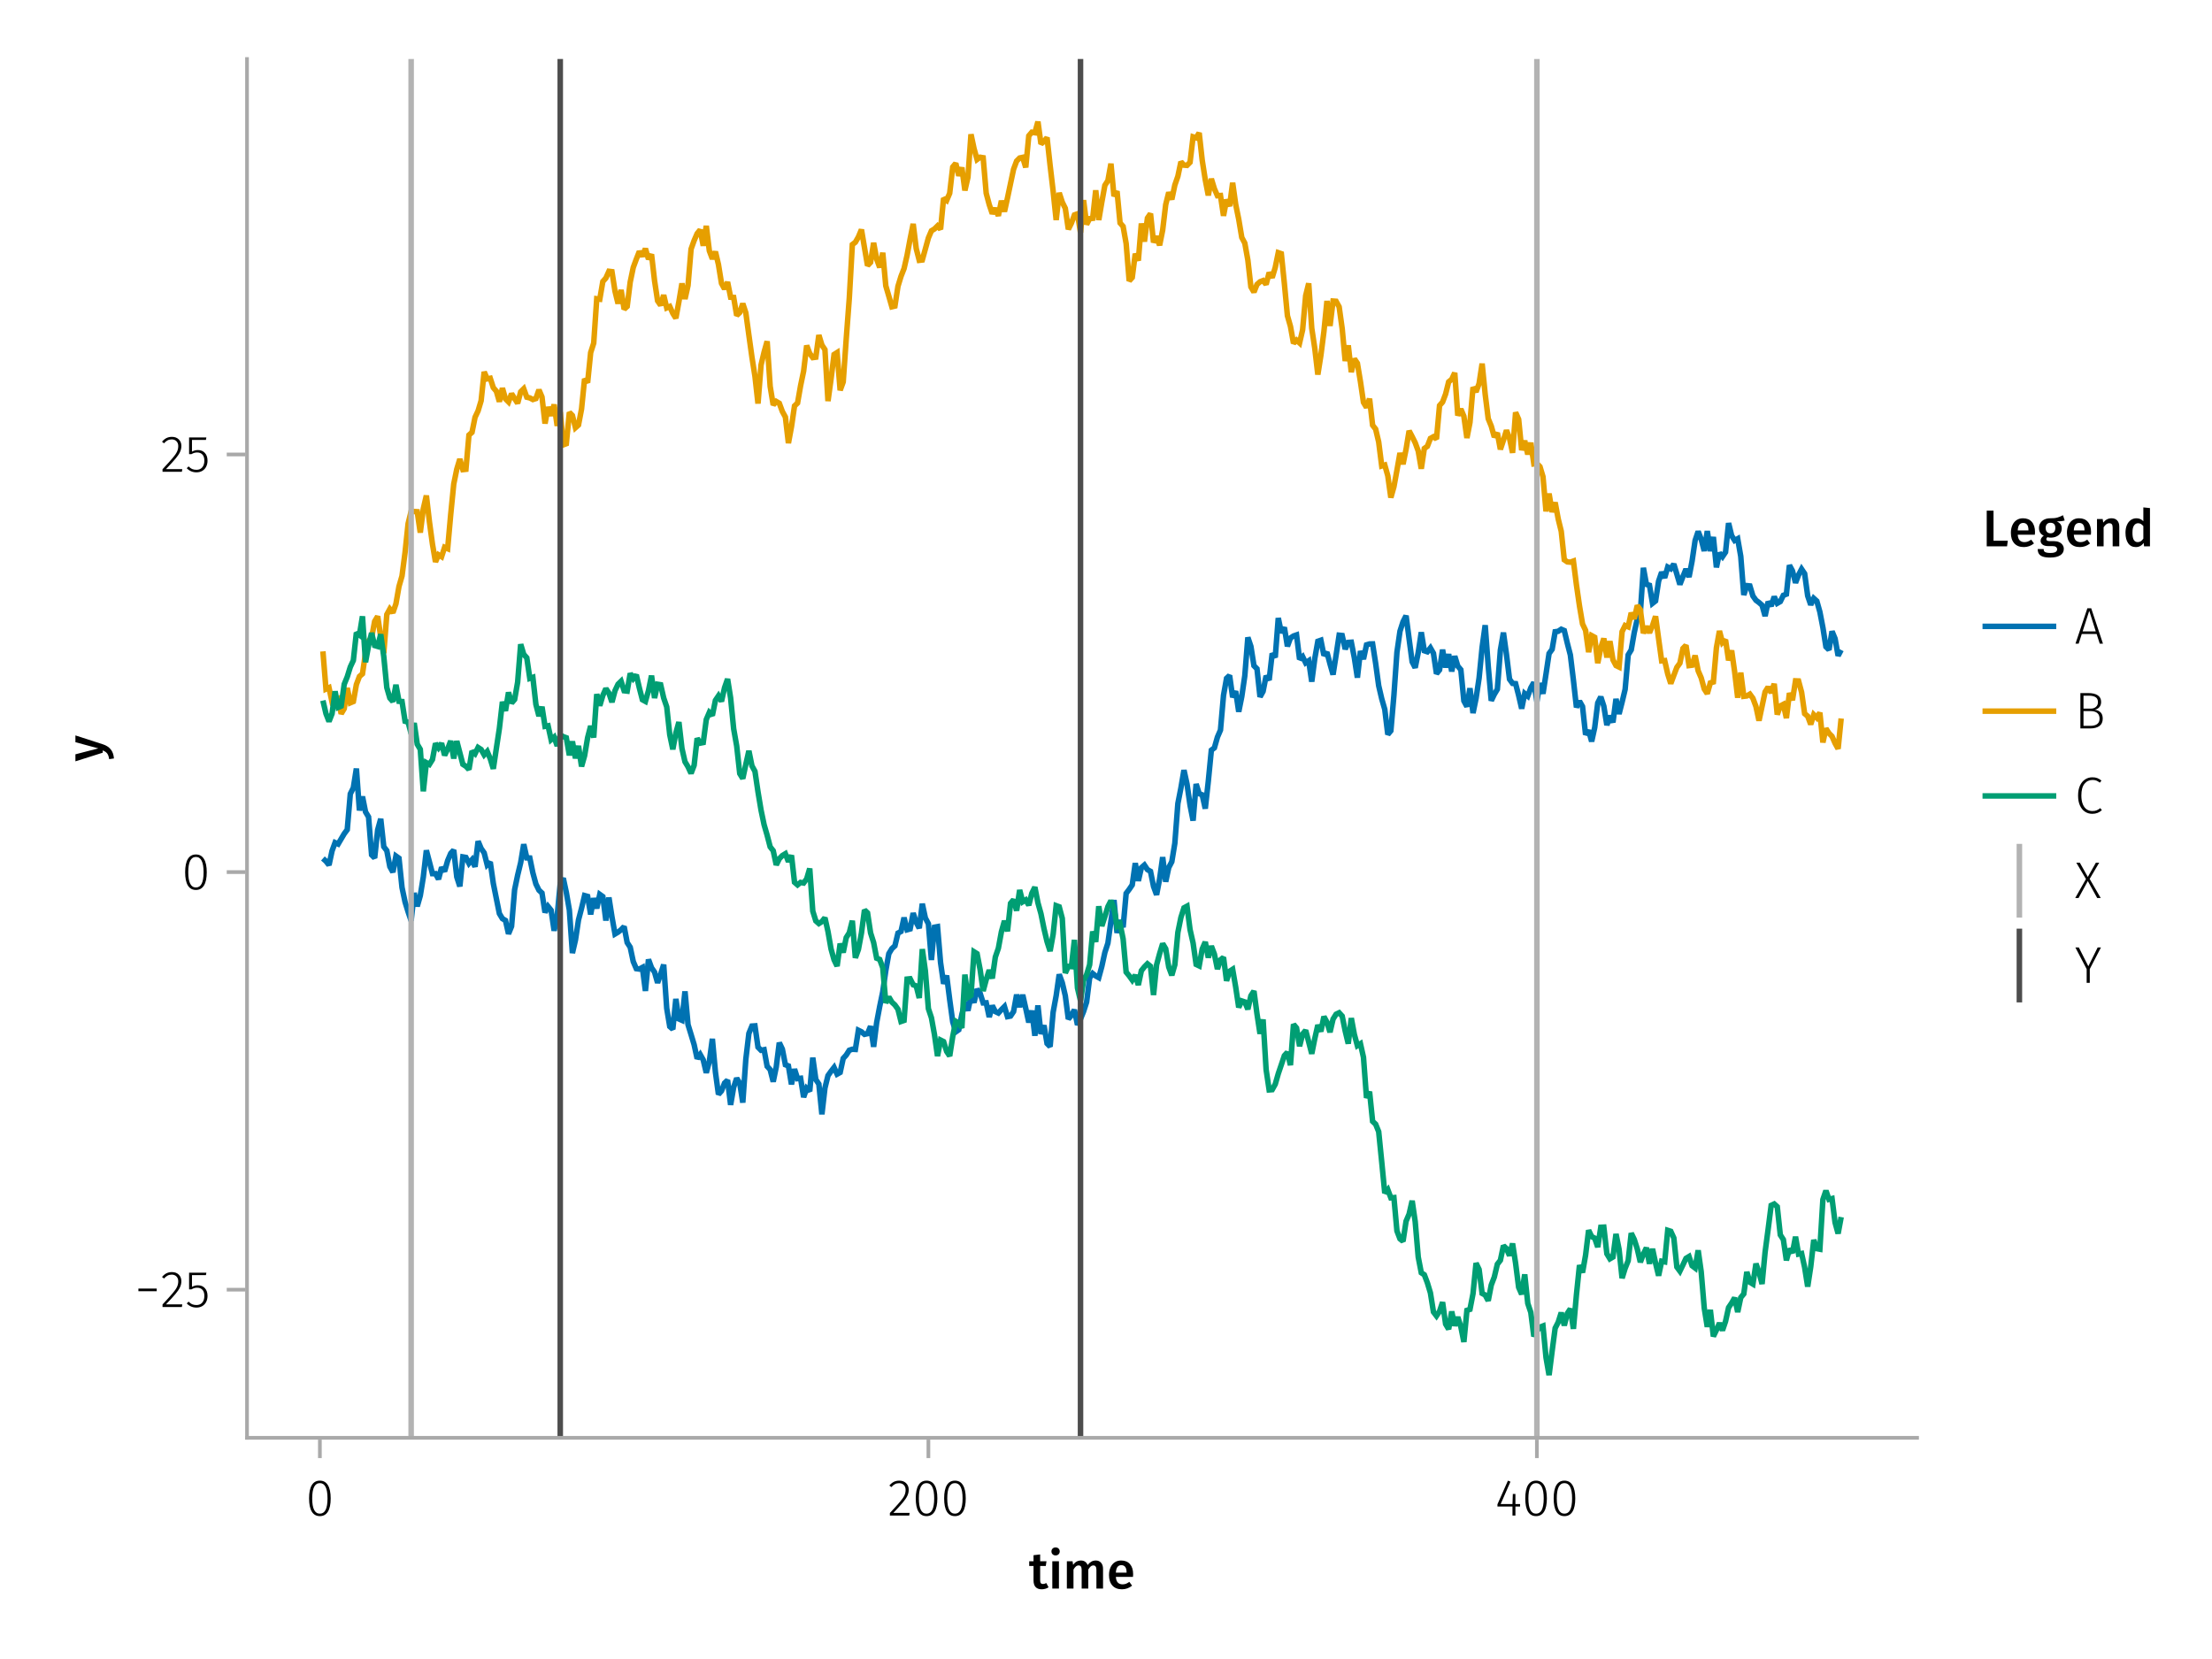 <?xml version="1.0" encoding="UTF-8"?>
<svg xmlns="http://www.w3.org/2000/svg" xmlns:xlink="http://www.w3.org/1999/xlink" width="600" height="450" viewBox="0 0 600 450">
<defs>
<g>
<g id="glyph-0-0-135e249a">
<path d="M 5.312 -0.344 C 5.051 -0.156 4.758 -0.02 4.438 0.062 C 4.125 0.156 3.797 0.203 3.453 0.203 C 2.723 0.203 2.172 0 1.797 -0.406 C 1.422 -0.812 1.234 -1.414 1.234 -2.219 L 1.234 -6.125 L 0.062 -6.125 L 0.062 -7.406 L 1.234 -7.406 L 1.234 -9.047 L 3.031 -9.25 L 3.031 -7.406 L 4.75 -7.406 L 4.562 -6.125 L 3.031 -6.125 L 3.031 -2.25 C 3.031 -1.883 3.094 -1.625 3.219 -1.469 C 3.344 -1.312 3.539 -1.234 3.812 -1.234 C 4.082 -1.234 4.375 -1.32 4.688 -1.5 Z M 5.312 -0.344 "/>
</g>
<g id="glyph-0-1-135e249a">
<path d="M 2.875 -7.406 L 2.875 0 L 1.078 0 L 1.078 -7.406 Z M 1.969 -11.156 C 2.301 -11.156 2.57 -11.051 2.781 -10.844 C 2.988 -10.633 3.094 -10.375 3.094 -10.062 C 3.094 -9.758 2.988 -9.504 2.781 -9.297 C 2.57 -9.086 2.301 -8.984 1.969 -8.984 C 1.633 -8.984 1.363 -9.086 1.156 -9.297 C 0.945 -9.504 0.844 -9.758 0.844 -10.062 C 0.844 -10.375 0.945 -10.633 1.156 -10.844 C 1.363 -11.051 1.633 -11.156 1.969 -11.156 Z M 1.969 -11.156 "/>
</g>
<g id="glyph-1-0-135e249a">
<path d="M 8.938 -7.609 C 9.531 -7.609 10.004 -7.406 10.359 -7 C 10.711 -6.594 10.891 -6.047 10.891 -5.359 L 10.891 0 L 9.094 0 L 9.094 -5.078 C 9.094 -5.867 8.82 -6.266 8.281 -6.266 C 8 -6.266 7.75 -6.172 7.531 -5.984 C 7.32 -5.805 7.109 -5.531 6.891 -5.156 L 6.891 0 L 5.094 0 L 5.094 -5.078 C 5.094 -5.867 4.82 -6.266 4.281 -6.266 C 3.988 -6.266 3.734 -6.172 3.516 -5.984 C 3.305 -5.805 3.094 -5.531 2.875 -5.156 L 2.875 0 L 1.078 0 L 1.078 -7.406 L 2.625 -7.406 L 2.766 -6.438 C 3.328 -7.219 4.039 -7.609 4.906 -7.609 C 5.344 -7.609 5.719 -7.5 6.031 -7.281 C 6.344 -7.062 6.566 -6.758 6.703 -6.375 C 7.004 -6.77 7.332 -7.07 7.688 -7.281 C 8.051 -7.5 8.469 -7.609 8.938 -7.609 Z M 8.938 -7.609 "/>
</g>
<g id="glyph-2-0-135e249a">
<path d="M 7.156 -3.875 C 7.156 -3.781 7.141 -3.539 7.109 -3.156 L 2.469 -3.156 C 2.52 -2.438 2.703 -1.922 3.016 -1.609 C 3.336 -1.297 3.758 -1.141 4.281 -1.141 C 4.613 -1.141 4.922 -1.191 5.203 -1.297 C 5.492 -1.41 5.801 -1.582 6.125 -1.812 L 6.875 -0.781 C 6.051 -0.125 5.133 0.203 4.125 0.203 C 3 0.203 2.129 -0.141 1.516 -0.828 C 0.91 -1.516 0.609 -2.457 0.609 -3.656 C 0.609 -4.406 0.738 -5.082 1 -5.688 C 1.258 -6.289 1.633 -6.758 2.125 -7.094 C 2.625 -7.438 3.211 -7.609 3.891 -7.609 C 4.93 -7.609 5.734 -7.281 6.297 -6.625 C 6.867 -5.969 7.156 -5.051 7.156 -3.875 Z M 5.375 -4.391 C 5.375 -5.691 4.895 -6.344 3.938 -6.344 C 3.5 -6.344 3.156 -6.18 2.906 -5.859 C 2.656 -5.535 2.508 -5.02 2.469 -4.312 L 5.375 -4.312 Z M 5.375 -4.391 "/>
</g>
<g id="glyph-3-0-135e249a">
<path d="M 3.844 -9.469 C 4.812 -9.469 5.539 -9.055 6.031 -8.234 C 6.531 -7.422 6.781 -6.223 6.781 -4.641 C 6.781 -3.078 6.531 -1.883 6.031 -1.062 C 5.531 -0.25 4.801 0.156 3.844 0.156 C 2.883 0.156 2.156 -0.25 1.656 -1.062 C 1.164 -1.883 0.922 -3.082 0.922 -4.656 C 0.922 -6.238 1.164 -7.438 1.656 -8.25 C 2.156 -9.062 2.883 -9.469 3.844 -9.469 Z M 3.844 -8.797 C 2.457 -8.797 1.766 -7.414 1.766 -4.656 C 1.766 -1.895 2.457 -0.516 3.844 -0.516 C 4.531 -0.516 5.047 -0.848 5.391 -1.516 C 5.742 -2.191 5.922 -3.234 5.922 -4.641 C 5.922 -6.055 5.742 -7.102 5.391 -7.781 C 5.047 -8.457 4.531 -8.797 3.844 -8.797 Z M 3.844 -8.797 "/>
</g>
<g id="glyph-4-0-135e249a">
<path d="M 3.156 -9.469 C 3.938 -9.469 4.555 -9.238 5.016 -8.781 C 5.484 -8.32 5.719 -7.734 5.719 -7.016 C 5.719 -6.41 5.586 -5.844 5.328 -5.312 C 5.078 -4.781 4.68 -4.195 4.141 -3.562 C 3.609 -2.926 2.742 -1.977 1.547 -0.719 L 5.969 -0.719 L 5.859 0 L 0.609 0 L 0.609 -0.688 C 1.879 -2.051 2.789 -3.062 3.344 -3.719 C 3.906 -4.375 4.301 -4.941 4.531 -5.422 C 4.758 -5.898 4.875 -6.414 4.875 -6.969 C 4.875 -7.52 4.711 -7.957 4.391 -8.281 C 4.066 -8.613 3.641 -8.781 3.109 -8.781 C 2.68 -8.781 2.301 -8.691 1.969 -8.516 C 1.633 -8.336 1.316 -8.07 1.016 -7.719 L 0.469 -8.141 C 0.832 -8.586 1.234 -8.922 1.672 -9.141 C 2.109 -9.359 2.602 -9.469 3.156 -9.469 Z M 3.156 -9.469 "/>
</g>
<g id="glyph-4-1-135e249a">
<path d="M 3.844 -9.469 C 4.812 -9.469 5.539 -9.055 6.031 -8.234 C 6.531 -7.422 6.781 -6.223 6.781 -4.641 C 6.781 -3.078 6.531 -1.883 6.031 -1.062 C 5.531 -0.25 4.801 0.156 3.844 0.156 C 2.883 0.156 2.156 -0.25 1.656 -1.062 C 1.164 -1.883 0.922 -3.082 0.922 -4.656 C 0.922 -6.238 1.164 -7.438 1.656 -8.25 C 2.156 -9.062 2.883 -9.469 3.844 -9.469 Z M 3.844 -8.797 C 2.457 -8.797 1.766 -7.414 1.766 -4.656 C 1.766 -1.895 2.457 -0.516 3.844 -0.516 C 4.531 -0.516 5.047 -0.848 5.391 -1.516 C 5.742 -2.191 5.922 -3.234 5.922 -4.641 C 5.922 -6.055 5.742 -7.102 5.391 -7.781 C 5.047 -8.457 4.531 -8.797 3.844 -8.797 Z M 3.844 -8.797 "/>
</g>
<g id="glyph-4-2-135e249a">
<path d="M 6.797 0 L 5.953 -2.625 L 1.922 -2.625 L 1.078 0 L 0.219 0 L 3.438 -9.594 L 4.484 -9.594 L 7.672 0 Z M 2.156 -3.328 L 5.719 -3.328 L 3.953 -8.906 Z M 2.156 -3.328 "/>
</g>
<g id="glyph-4-3-135e249a">
<path d="M 5.406 -5.078 C 6.062 -5.004 6.594 -4.773 7 -4.391 C 7.406 -4.004 7.609 -3.426 7.609 -2.656 C 7.609 -1.758 7.305 -1.094 6.703 -0.656 C 6.098 -0.219 5.254 0 4.172 0 L 1.547 0 L 1.547 -9.594 L 3.703 -9.594 C 4.805 -9.594 5.66 -9.391 6.266 -8.984 C 6.867 -8.586 7.172 -7.992 7.172 -7.203 C 7.172 -6.609 7.008 -6.129 6.688 -5.766 C 6.363 -5.398 5.938 -5.172 5.406 -5.078 Z M 2.391 -8.891 L 2.391 -5.375 L 4.328 -5.375 C 4.922 -5.375 5.398 -5.531 5.766 -5.844 C 6.129 -6.156 6.312 -6.586 6.312 -7.141 C 6.312 -7.766 6.098 -8.211 5.672 -8.484 C 5.254 -8.754 4.625 -8.891 3.781 -8.891 Z M 4.172 -0.703 C 5.891 -0.703 6.75 -1.352 6.75 -2.656 C 6.75 -3.352 6.535 -3.867 6.109 -4.203 C 5.68 -4.535 5.117 -4.703 4.422 -4.703 L 2.391 -4.703 L 2.391 -0.703 Z M 4.172 -0.703 "/>
</g>
<g id="glyph-4-4-135e249a">
<path d="M 4.797 -9.75 C 5.328 -9.75 5.773 -9.676 6.141 -9.531 C 6.516 -9.383 6.891 -9.16 7.266 -8.859 L 6.812 -8.297 C 6.488 -8.555 6.176 -8.742 5.875 -8.859 C 5.582 -8.973 5.242 -9.031 4.859 -9.031 C 3.953 -9.031 3.219 -8.68 2.656 -7.984 C 2.094 -7.297 1.812 -6.234 1.812 -4.797 C 1.812 -3.867 1.941 -3.086 2.203 -2.453 C 2.461 -1.816 2.816 -1.348 3.266 -1.047 C 3.723 -0.742 4.238 -0.594 4.812 -0.594 C 5.27 -0.594 5.656 -0.66 5.969 -0.797 C 6.289 -0.93 6.613 -1.129 6.938 -1.391 L 7.375 -0.844 C 6.676 -0.176 5.812 0.156 4.781 0.156 C 4.039 0.156 3.379 -0.035 2.797 -0.422 C 2.211 -0.805 1.754 -1.367 1.422 -2.109 C 1.086 -2.848 0.922 -3.742 0.922 -4.797 C 0.922 -5.859 1.094 -6.758 1.438 -7.5 C 1.781 -8.238 2.242 -8.797 2.828 -9.172 C 3.41 -9.555 4.066 -9.75 4.797 -9.75 Z M 4.797 -9.75 "/>
</g>
<g id="glyph-4-5-135e249a">
<path d="M 7.125 -9.594 L 4.094 -3.75 L 4.094 0 L 3.25 0 L 3.25 -3.734 L 0.188 -9.594 L 1.125 -9.594 L 3.703 -4.5 L 6.234 -9.594 Z M 7.125 -9.594 "/>
</g>
<g id="glyph-5-0-135e249a">
<path d="M 3.844 -9.469 C 4.812 -9.469 5.539 -9.055 6.031 -8.234 C 6.531 -7.422 6.781 -6.223 6.781 -4.641 C 6.781 -3.078 6.531 -1.883 6.031 -1.062 C 5.531 -0.25 4.801 0.156 3.844 0.156 C 2.883 0.156 2.156 -0.25 1.656 -1.062 C 1.164 -1.883 0.922 -3.082 0.922 -4.656 C 0.922 -6.238 1.164 -7.438 1.656 -8.25 C 2.156 -9.062 2.883 -9.469 3.844 -9.469 Z M 3.844 -8.797 C 2.457 -8.797 1.766 -7.414 1.766 -4.656 C 1.766 -1.895 2.457 -0.516 3.844 -0.516 C 4.531 -0.516 5.047 -0.848 5.391 -1.516 C 5.742 -2.191 5.922 -3.234 5.922 -4.641 C 5.922 -6.055 5.742 -7.102 5.391 -7.781 C 5.047 -8.457 4.531 -8.797 3.844 -8.797 Z M 3.844 -8.797 "/>
</g>
<g id="glyph-6-0-135e249a">
<path d="M 6.766 -3.125 L 6.766 -2.453 L 5.5 -2.453 L 5.5 0 L 4.703 0 L 4.703 -2.453 L 0.625 -2.453 L 0.625 -3.047 L 3.469 -9.469 L 4.156 -9.188 L 1.5 -3.125 L 4.703 -3.125 L 4.797 -5.859 L 5.5 -5.859 L 5.5 -3.125 Z M 6.766 -3.125 "/>
</g>
<g id="glyph-6-1-135e249a">
<path d="M 3.844 -9.469 C 4.812 -9.469 5.539 -9.055 6.031 -8.234 C 6.531 -7.422 6.781 -6.223 6.781 -4.641 C 6.781 -3.078 6.531 -1.883 6.031 -1.062 C 5.531 -0.25 4.801 0.156 3.844 0.156 C 2.883 0.156 2.156 -0.25 1.656 -1.062 C 1.164 -1.883 0.922 -3.082 0.922 -4.656 C 0.922 -6.238 1.164 -7.438 1.656 -8.25 C 2.156 -9.062 2.883 -9.469 3.844 -9.469 Z M 3.844 -8.797 C 2.457 -8.797 1.766 -7.414 1.766 -4.656 C 1.766 -1.895 2.457 -0.516 3.844 -0.516 C 4.531 -0.516 5.047 -0.848 5.391 -1.516 C 5.742 -2.191 5.922 -3.234 5.922 -4.641 C 5.922 -6.055 5.742 -7.102 5.391 -7.781 C 5.047 -8.457 4.531 -8.797 3.844 -8.797 Z M 3.844 -8.797 "/>
</g>
<g id="glyph-7-0-135e249a">
<path d="M 0.031 -4.656 C 0.945 -4.363 1.656 -3.91 2.156 -3.297 C 2.664 -2.691 2.961 -1.863 3.047 -0.812 L 1.75 -0.625 C 1.676 -1.113 1.57 -1.504 1.438 -1.797 C 1.301 -2.086 1.117 -2.32 0.891 -2.5 C 0.672 -2.676 0.375 -2.844 0 -3 L 0 -2.375 L -7.406 -0.031 L -7.406 -1.938 L -1.188 -3.547 L -7.406 -5.219 L -7.406 -7.062 Z M 0.031 -4.656 "/>
</g>
<g id="glyph-8-0-135e249a">
<path d="M 0.969 -4.281 L 0.969 -5 L 5.938 -5 L 5.938 -4.281 Z M 0.969 -4.281 "/>
</g>
<g id="glyph-8-1-135e249a">
<path d="M 3.156 -9.469 C 3.938 -9.469 4.555 -9.238 5.016 -8.781 C 5.484 -8.32 5.719 -7.734 5.719 -7.016 C 5.719 -6.41 5.586 -5.844 5.328 -5.312 C 5.078 -4.781 4.68 -4.195 4.141 -3.562 C 3.609 -2.926 2.742 -1.977 1.547 -0.719 L 5.969 -0.719 L 5.859 0 L 0.609 0 L 0.609 -0.688 C 1.879 -2.051 2.789 -3.062 3.344 -3.719 C 3.906 -4.375 4.301 -4.941 4.531 -5.422 C 4.758 -5.898 4.875 -6.414 4.875 -6.969 C 4.875 -7.52 4.711 -7.957 4.391 -8.281 C 4.066 -8.613 3.641 -8.781 3.109 -8.781 C 2.68 -8.781 2.301 -8.691 1.969 -8.516 C 1.633 -8.336 1.316 -8.07 1.016 -7.719 L 0.469 -8.141 C 0.832 -8.586 1.234 -8.922 1.672 -9.141 C 2.109 -9.359 2.602 -9.469 3.156 -9.469 Z M 3.156 -9.469 "/>
</g>
<g id="glyph-8-2-135e249a">
<path d="M 5.672 -8.641 L 1.891 -8.641 L 1.891 -5.453 C 2.398 -5.742 2.93 -5.891 3.484 -5.891 C 4.285 -5.891 4.922 -5.629 5.391 -5.109 C 5.867 -4.598 6.109 -3.895 6.109 -3 C 6.109 -2.395 5.984 -1.848 5.734 -1.359 C 5.484 -0.879 5.129 -0.504 4.672 -0.234 C 4.223 0.023 3.703 0.156 3.109 0.156 C 2.066 0.156 1.188 -0.219 0.469 -0.969 L 0.984 -1.453 C 1.273 -1.141 1.586 -0.906 1.922 -0.75 C 2.266 -0.602 2.66 -0.531 3.109 -0.531 C 3.773 -0.531 4.297 -0.75 4.672 -1.188 C 5.055 -1.633 5.25 -2.242 5.25 -3.016 C 5.25 -3.754 5.07 -4.305 4.719 -4.672 C 4.375 -5.047 3.898 -5.234 3.297 -5.234 C 3.004 -5.234 2.742 -5.195 2.516 -5.125 C 2.285 -5.062 2.031 -4.945 1.75 -4.781 L 1.109 -4.781 L 1.109 -9.312 L 5.797 -9.312 Z M 5.672 -8.641 "/>
</g>
<g id="glyph-8-3-135e249a">
<path d="M 3.844 -9.469 C 4.812 -9.469 5.539 -9.055 6.031 -8.234 C 6.531 -7.422 6.781 -6.223 6.781 -4.641 C 6.781 -3.078 6.531 -1.883 6.031 -1.062 C 5.531 -0.25 4.801 0.156 3.844 0.156 C 2.883 0.156 2.156 -0.25 1.656 -1.062 C 1.164 -1.883 0.922 -3.082 0.922 -4.656 C 0.922 -6.238 1.164 -7.438 1.656 -8.25 C 2.156 -9.062 2.883 -9.469 3.844 -9.469 Z M 3.844 -8.797 C 2.457 -8.797 1.766 -7.414 1.766 -4.656 C 1.766 -1.895 2.457 -0.516 3.844 -0.516 C 4.531 -0.516 5.047 -0.848 5.391 -1.516 C 5.742 -2.191 5.922 -3.234 5.922 -4.641 C 5.922 -6.055 5.742 -7.102 5.391 -7.781 C 5.047 -8.457 4.531 -8.797 3.844 -8.797 Z M 3.844 -8.797 "/>
</g>
<g id="glyph-9-0-135e249a">
<path d="M 3.156 -9.469 C 3.938 -9.469 4.555 -9.238 5.016 -8.781 C 5.484 -8.32 5.719 -7.734 5.719 -7.016 C 5.719 -6.41 5.586 -5.844 5.328 -5.312 C 5.078 -4.781 4.68 -4.195 4.141 -3.562 C 3.609 -2.926 2.742 -1.977 1.547 -0.719 L 5.969 -0.719 L 5.859 0 L 0.609 0 L 0.609 -0.688 C 1.879 -2.051 2.789 -3.062 3.344 -3.719 C 3.906 -4.375 4.301 -4.941 4.531 -5.422 C 4.758 -5.898 4.875 -6.414 4.875 -6.969 C 4.875 -7.52 4.711 -7.957 4.391 -8.281 C 4.066 -8.613 3.641 -8.781 3.109 -8.781 C 2.68 -8.781 2.301 -8.691 1.969 -8.516 C 1.633 -8.336 1.316 -8.07 1.016 -7.719 L 0.469 -8.141 C 0.832 -8.586 1.234 -8.922 1.672 -9.141 C 2.109 -9.359 2.602 -9.469 3.156 -9.469 Z M 3.156 -9.469 "/>
</g>
<g id="glyph-9-1-135e249a">
<path d="M 5.672 -8.641 L 1.891 -8.641 L 1.891 -5.453 C 2.398 -5.742 2.93 -5.891 3.484 -5.891 C 4.285 -5.891 4.922 -5.629 5.391 -5.109 C 5.867 -4.598 6.109 -3.895 6.109 -3 C 6.109 -2.395 5.984 -1.848 5.734 -1.359 C 5.484 -0.879 5.129 -0.504 4.672 -0.234 C 4.223 0.023 3.703 0.156 3.109 0.156 C 2.066 0.156 1.188 -0.219 0.469 -0.969 L 0.984 -1.453 C 1.273 -1.141 1.586 -0.906 1.922 -0.75 C 2.266 -0.602 2.66 -0.531 3.109 -0.531 C 3.773 -0.531 4.297 -0.75 4.672 -1.188 C 5.055 -1.633 5.25 -2.242 5.25 -3.016 C 5.25 -3.754 5.07 -4.305 4.719 -4.672 C 4.375 -5.047 3.898 -5.234 3.297 -5.234 C 3.004 -5.234 2.742 -5.195 2.516 -5.125 C 2.285 -5.062 2.031 -4.945 1.75 -4.781 L 1.109 -4.781 L 1.109 -9.312 L 5.797 -9.312 Z M 5.672 -8.641 "/>
</g>
<g id="glyph-10-0-135e249a">
<path d="M 2.984 -9.672 L 2.984 -1.516 L 6.859 -1.516 L 6.656 0 L 1.141 0 L 1.141 -9.672 Z M 2.984 -9.672 "/>
</g>
<g id="glyph-10-1-135e249a">
<path d="M 7.156 -3.875 C 7.156 -3.781 7.141 -3.539 7.109 -3.156 L 2.469 -3.156 C 2.52 -2.438 2.703 -1.922 3.016 -1.609 C 3.336 -1.297 3.758 -1.141 4.281 -1.141 C 4.613 -1.141 4.922 -1.191 5.203 -1.297 C 5.492 -1.41 5.801 -1.582 6.125 -1.812 L 6.875 -0.781 C 6.051 -0.125 5.133 0.203 4.125 0.203 C 3 0.203 2.129 -0.141 1.516 -0.828 C 0.91 -1.516 0.609 -2.457 0.609 -3.656 C 0.609 -4.406 0.738 -5.082 1 -5.688 C 1.258 -6.289 1.633 -6.758 2.125 -7.094 C 2.625 -7.438 3.211 -7.609 3.891 -7.609 C 4.93 -7.609 5.734 -7.281 6.297 -6.625 C 6.867 -5.969 7.156 -5.051 7.156 -3.875 Z M 5.375 -4.391 C 5.375 -5.691 4.895 -6.344 3.938 -6.344 C 3.5 -6.344 3.156 -6.18 2.906 -5.859 C 2.656 -5.535 2.508 -5.02 2.469 -4.312 L 5.375 -4.312 Z M 5.375 -4.391 "/>
</g>
<g id="glyph-10-2-135e249a">
<path d="M 7.516 -7.016 C 7.035 -6.848 6.32 -6.766 5.375 -6.766 C 5.832 -6.555 6.172 -6.301 6.391 -6 C 6.609 -5.695 6.719 -5.316 6.719 -4.859 C 6.719 -4.367 6.598 -3.938 6.359 -3.562 C 6.117 -3.195 5.77 -2.906 5.312 -2.688 C 4.863 -2.469 4.336 -2.359 3.734 -2.359 C 3.398 -2.359 3.109 -2.398 2.859 -2.484 C 2.648 -2.336 2.547 -2.156 2.547 -1.938 C 2.547 -1.582 2.844 -1.406 3.438 -1.406 L 4.578 -1.406 C 5.117 -1.406 5.594 -1.316 6 -1.141 C 6.406 -0.961 6.719 -0.711 6.938 -0.391 C 7.164 -0.078 7.281 0.281 7.281 0.688 C 7.281 1.438 6.961 2.016 6.328 2.422 C 5.691 2.836 4.773 3.047 3.578 3.047 C 2.723 3.047 2.051 2.957 1.562 2.781 C 1.07 2.602 0.723 2.348 0.516 2.016 C 0.305 1.68 0.203 1.254 0.203 0.734 L 1.812 0.734 C 1.812 0.992 1.859 1.195 1.953 1.344 C 2.055 1.488 2.238 1.598 2.5 1.672 C 2.758 1.754 3.129 1.797 3.609 1.797 C 4.297 1.797 4.773 1.707 5.047 1.531 C 5.328 1.363 5.469 1.125 5.469 0.812 C 5.469 0.531 5.359 0.312 5.141 0.156 C 4.93 0.008 4.625 -0.062 4.219 -0.062 L 3.094 -0.062 C 2.395 -0.062 1.867 -0.195 1.516 -0.469 C 1.16 -0.738 0.984 -1.082 0.984 -1.5 C 0.984 -1.758 1.055 -2.008 1.203 -2.25 C 1.359 -2.5 1.57 -2.707 1.844 -2.875 C 1.395 -3.102 1.066 -3.383 0.859 -3.719 C 0.648 -4.062 0.547 -4.473 0.547 -4.953 C 0.547 -5.484 0.676 -5.945 0.938 -6.344 C 1.195 -6.75 1.555 -7.062 2.016 -7.281 C 2.484 -7.5 3.016 -7.609 3.609 -7.609 C 4.391 -7.598 5.02 -7.66 5.5 -7.797 C 5.988 -7.93 6.508 -8.145 7.062 -8.438 Z M 3.641 -6.391 C 3.234 -6.391 2.914 -6.258 2.688 -6 C 2.469 -5.75 2.359 -5.41 2.359 -4.984 C 2.359 -4.535 2.473 -4.18 2.703 -3.922 C 2.93 -3.66 3.254 -3.531 3.672 -3.531 C 4.098 -3.531 4.422 -3.656 4.641 -3.906 C 4.867 -4.164 4.984 -4.531 4.984 -5 C 4.984 -5.926 4.535 -6.391 3.641 -6.391 Z M 3.641 -6.391 "/>
</g>
<g id="glyph-10-3-135e249a">
<path d="M 5.031 -7.609 C 5.688 -7.609 6.195 -7.41 6.562 -7.016 C 6.938 -6.617 7.125 -6.066 7.125 -5.359 L 7.125 0 L 5.328 0 L 5.328 -5.078 C 5.328 -5.516 5.25 -5.82 5.094 -6 C 4.945 -6.176 4.723 -6.266 4.422 -6.266 C 4.117 -6.266 3.844 -6.172 3.594 -5.984 C 3.344 -5.797 3.102 -5.52 2.875 -5.156 L 2.875 0 L 1.078 0 L 1.078 -7.406 L 2.625 -7.406 L 2.766 -6.438 C 3.379 -7.219 4.133 -7.609 5.031 -7.609 Z M 5.031 -7.609 "/>
</g>
<g id="glyph-11-0-135e249a">
<path d="M 7.312 -10.375 L 7.312 0 L 5.719 0 L 5.594 -0.938 C 5.363 -0.582 5.066 -0.301 4.703 -0.094 C 4.348 0.102 3.941 0.203 3.484 0.203 C 2.578 0.203 1.879 -0.145 1.391 -0.844 C 0.91 -1.539 0.672 -2.492 0.672 -3.703 C 0.672 -4.453 0.789 -5.125 1.031 -5.719 C 1.281 -6.312 1.629 -6.773 2.078 -7.109 C 2.535 -7.441 3.062 -7.609 3.656 -7.609 C 4.363 -7.609 4.984 -7.344 5.516 -6.812 L 5.516 -10.562 Z M 3.984 -1.141 C 4.305 -1.141 4.586 -1.219 4.828 -1.375 C 5.066 -1.531 5.297 -1.77 5.516 -2.094 L 5.516 -5.484 C 5.297 -5.742 5.078 -5.938 4.859 -6.062 C 4.641 -6.195 4.391 -6.266 4.109 -6.266 C 3.629 -6.266 3.25 -6.051 2.969 -5.625 C 2.695 -5.207 2.562 -4.566 2.562 -3.703 C 2.562 -2.797 2.68 -2.141 2.922 -1.734 C 3.172 -1.336 3.523 -1.141 3.984 -1.141 Z M 3.984 -1.141 "/>
</g>
<g id="glyph-12-0-135e249a">
<path d="M 4.062 -5.188 L 7.062 0 L 6.109 0 L 3.562 -4.609 L 1.047 0 L 0.141 0 L 3.062 -5.156 L 0.438 -9.594 L 1.391 -9.594 L 3.562 -5.719 L 5.75 -9.594 L 6.656 -9.594 Z M 4.062 -5.188 "/>
</g>
</g>
<clipPath id="clip-0-135e249a">
<path clip-rule="nonzero" d="M 110 16 L 113 16 L 113 390 L 110 390 Z M 110 16 "/>
</clipPath>
<clipPath id="clip-1-135e249a">
<path clip-rule="nonzero" d="M 416 16 L 418 16 L 418 390 L 416 390 Z M 416 16 "/>
</clipPath>
<clipPath id="clip-2-135e249a">
<path clip-rule="nonzero" d="M 151 16 L 153 16 L 153 390 L 151 390 Z M 151 16 "/>
</clipPath>
<clipPath id="clip-3-135e249a">
<path clip-rule="nonzero" d="M 292 16 L 294 16 L 294 390 L 292 390 Z M 292 16 "/>
</clipPath>
</defs>
<rect x="-60" y="-45" width="720" height="540" fill="rgb(100%, 100%, 100%)" fill-opacity="1"/>
<path fill-rule="nonzero" fill="rgb(100%, 100%, 100%)" fill-opacity="1" d="M 67 390 L 520 390 L 520 16 L 67 16 Z M 67 390 "/>
<g fill="rgb(0%, 0%, 0%)" fill-opacity="1">
<use xlink:href="#glyph-0-0-135e249a" x="279.108" y="430.89"/>
</g>
<g fill="rgb(0%, 0%, 0%)" fill-opacity="1">
<use xlink:href="#glyph-0-1-135e249a" x="284.358" y="430.89"/>
</g>
<g fill="rgb(0%, 0%, 0%)" fill-opacity="1">
<use xlink:href="#glyph-1-0-135e249a" x="288.306" y="430.89"/>
</g>
<g fill="rgb(0%, 0%, 0%)" fill-opacity="1">
<use xlink:href="#glyph-2-0-135e249a" x="300.206" y="430.89"/>
</g>
<g fill="rgb(0%, 0%, 0%)" fill-opacity="1">
<use xlink:href="#glyph-3-0-135e249a" x="82.916" y="411.09"/>
</g>
<g fill="rgb(0%, 0%, 0%)" fill-opacity="1">
<use xlink:href="#glyph-4-0-135e249a" x="240.77" y="411.09"/>
</g>
<g fill="rgb(0%, 0%, 0%)" fill-opacity="1">
<use xlink:href="#glyph-4-1-135e249a" x="247.476" y="411.09"/>
</g>
<g fill="rgb(0%, 0%, 0%)" fill-opacity="1">
<use xlink:href="#glyph-5-0-135e249a" x="255.176" y="411.09"/>
</g>
<g fill="rgb(0%, 0%, 0%)" fill-opacity="1">
<use xlink:href="#glyph-6-0-135e249a" x="405.554" y="411.09"/>
</g>
<g fill="rgb(0%, 0%, 0%)" fill-opacity="1">
<use xlink:href="#glyph-6-1-135e249a" x="412.806" y="411.09"/>
</g>
<g fill="rgb(0%, 0%, 0%)" fill-opacity="1">
<use xlink:href="#glyph-4-1-135e249a" x="420.506" y="411.09"/>
</g>
<g fill="rgb(0%, 0%, 0%)" fill-opacity="1">
<use xlink:href="#glyph-7-0-135e249a" x="27.864" y="206.542"/>
</g>
<g fill="rgb(0%, 0%, 0%)" fill-opacity="1">
<use xlink:href="#glyph-8-0-135e249a" x="36.574" y="354.52"/>
</g>
<g fill="rgb(0%, 0%, 0%)" fill-opacity="1">
<use xlink:href="#glyph-8-1-135e249a" x="43.476" y="354.52"/>
</g>
<g fill="rgb(0%, 0%, 0%)" fill-opacity="1">
<use xlink:href="#glyph-8-2-135e249a" x="50.182" y="354.52"/>
</g>
<g fill="rgb(0%, 0%, 0%)" fill-opacity="1">
<use xlink:href="#glyph-8-3-135e249a" x="49.3" y="241.242"/>
</g>
<g fill="rgb(0%, 0%, 0%)" fill-opacity="1">
<use xlink:href="#glyph-9-0-135e249a" x="43.476" y="127.964"/>
</g>
<g fill="rgb(0%, 0%, 0%)" fill-opacity="1">
<use xlink:href="#glyph-9-1-135e249a" x="50.182" y="127.964"/>
</g>
<path fill="none" stroke-width="1.5" stroke-linecap="butt" stroke-linejoin="miter" stroke="rgb(0%, 44.706%, 69.804%)" stroke-opacity="1" stroke-miterlimit="2" d="M 87.59 232.855 L 88.418 233.598 L 89.242 234.641 L 90.066 230.816 L 90.891 228.559 L 91.719 228.938 L 92.543 227.543 L 93.367 226.152 L 94.191 225.043 L 95.02 215.336 L 95.844 213.688 L 96.668 208.465 L 97.496 219.832 L 98.32 216.062 L 99.145 220.215 L 99.969 221.594 L 100.797 231.879 L 101.621 232.727 L 102.445 225.102 L 103.27 222.105 L 104.098 229.668 L 104.922 230.734 L 105.746 235.07 L 106.574 236.57 L 107.398 232.203 L 108.223 232.793 L 109.047 240.742 L 109.875 244.668 L 110.699 247.328 L 111.523 249.762 L 112.348 242.219 L 113.176 245.832 L 114 242.945 L 114.824 237.875 L 115.652 230.656 L 116.477 233.801 L 117.301 236.977 L 118.125 236.969 L 118.953 238.473 L 119.777 235.289 L 120.602 236.344 L 121.426 233.441 L 122.254 231.496 L 123.078 230.578 L 123.902 237.871 L 124.73 240.43 L 125.555 232.434 L 126.379 232.578 L 127.203 234.18 L 128.031 233.207 L 128.855 235.109 L 129.68 228.184 L 130.504 230.145 L 131.332 231.348 L 132.156 234.598 L 132.98 233.84 L 133.809 239.625 L 134.633 243.73 L 135.457 247.805 L 136.281 249.18 L 137.109 249.664 L 137.934 253.297 L 138.758 251.266 L 139.586 241.34 L 140.41 237.398 L 141.234 233.98 L 142.059 229 L 142.887 232.699 L 143.711 232.73 L 144.535 236.738 L 145.359 239.781 L 146.188 241.461 L 147.012 242.23 L 147.836 247.504 L 148.664 245.875 L 149.488 246.902 L 150.312 252.461 L 151.137 248.465 L 151.965 239.605 L 152.789 238.215 L 153.613 242.074 L 154.438 246.848 L 155.266 258.52 L 156.09 254.977 L 156.914 249.535 L 157.742 246.375 L 158.566 242.922 L 159.391 243.152 L 160.215 248.031 L 161.043 243.652 L 161.867 246.391 L 162.691 242.605 L 163.516 243.199 L 164.344 249.703 L 165.168 243.445 L 165.992 248.711 L 166.82 253.332 L 167.645 252.848 L 168.469 252.191 L 169.293 251.332 L 170.121 255.672 L 170.945 256.938 L 171.77 260.828 L 172.594 262.746 L 173.422 262.859 L 174.246 262.418 L 175.07 268.789 L 175.898 260.25 L 176.723 262.508 L 177.547 263.688 L 178.371 266.586 L 179.199 264.246 L 180.023 261.652 L 180.848 273.52 L 181.672 278.438 L 182.5 279.168 L 183.324 270.953 L 184.148 276.387 L 184.977 276.754 L 185.801 268.906 L 186.625 277.926 L 187.449 280.617 L 188.277 283.352 L 189.102 287.148 L 189.926 286.031 L 190.75 287.5 L 191.578 290.996 L 192.402 287.934 L 193.227 281.777 L 194.055 290.793 L 194.879 296.84 L 195.703 295.918 L 196.527 293.785 L 197.355 293 L 198.18 299.691 L 199.004 294.914 L 199.828 292.473 L 200.656 293.82 L 201.48 299.082 L 202.305 287.312 L 203.133 280.309 L 203.957 278.32 L 204.781 278.262 L 205.605 284.039 L 206.434 284.883 L 207.258 284.727 L 208.082 289.227 L 208.906 290.129 L 209.734 293.406 L 210.559 289.395 L 211.383 282.836 L 212.211 284.566 L 213.035 288.812 L 213.859 289.129 L 214.684 294.129 L 215.512 290 L 216.336 292.574 L 217.16 292.48 L 217.984 297.605 L 218.812 295.203 L 219.637 295.992 L 220.461 286.883 L 221.289 292.816 L 222.113 294.039 L 222.938 302.254 L 223.762 295.117 L 224.59 291.754 L 225.414 290.598 L 226.238 289.543 L 227.062 291.359 L 227.891 290.898 L 228.715 287.098 L 229.539 286.184 L 230.367 284.879 L 231.191 284.605 L 232.016 284.656 L 232.84 279.461 L 233.668 279.867 L 234.492 280.559 L 235.316 280.375 L 236.141 278.371 L 236.969 283.945 L 237.793 277.367 L 238.617 273 L 239.445 269.016 L 240.27 263.27 L 241.094 258.684 L 241.918 257.32 L 242.746 256.559 L 243.57 253.105 L 244.395 252.66 L 245.223 248.902 L 246.047 252.199 L 246.871 251.973 L 247.695 247.68 L 248.523 250.168 L 249.348 251.766 L 250.172 245.137 L 250.996 248.996 L 251.824 250.57 L 252.648 260.402 L 253.473 251.508 L 254.301 251.352 L 255.125 261.098 L 255.949 266.84 L 256.773 264.617 L 257.602 271.152 L 258.426 277.18 L 259.25 279.891 L 260.074 279.316 L 260.902 275.184 L 261.727 271.918 L 262.551 274.125 L 263.379 270.223 L 264.203 271.938 L 265.027 268.32 L 265.852 269.402 L 266.68 272.035 L 267.504 272.008 L 268.328 275.871 L 269.152 272.781 L 269.98 274.387 L 270.805 274.781 L 271.629 273.867 L 272.457 273.035 L 273.281 275.762 L 274.105 275.605 L 274.93 274.379 L 275.758 269.793 L 276.582 273.16 L 277.406 269.84 L 278.23 273.512 L 279.059 277.328 L 279.883 274.125 L 280.707 280.945 L 281.535 272.715 L 282.359 280.449 L 283.184 278.129 L 284.008 283.043 L 284.836 283.879 L 285.66 274.555 L 286.484 270.078 L 287.309 264.301 L 288.137 266.551 L 288.961 270.086 L 289.785 276.406 L 290.613 275.43 L 291.438 273.906 L 292.262 277.992 L 293.086 276.41 L 293.914 274.371 L 294.738 271.816 L 295.562 265.246 L 296.387 264.059 L 297.215 264.719 L 298.039 265.184 L 298.863 262.145 L 299.691 258.359 L 300.516 255.828 L 301.34 249.859 L 302.164 244.129 L 302.992 253.051 L 303.816 249.637 L 304.641 251.52 L 305.465 242.332 L 306.293 241.238 L 307.117 240.027 L 307.941 234.125 L 308.77 238.938 L 309.594 235.363 L 310.418 234.645 L 311.242 235.883 L 312.07 236.352 L 312.895 240.449 L 313.719 242.711 L 314.543 238.418 L 315.371 232.5 L 316.195 239.164 L 317.02 235.324 L 317.848 233.742 L 318.672 228.727 L 319.496 217.953 L 320.32 213.738 L 321.148 208.895 L 321.973 212.656 L 322.797 218.398 L 323.621 222.594 L 324.449 212.656 L 325.273 215.285 L 326.098 215.598 L 326.926 219.336 L 327.75 211.902 L 328.574 203.484 L 329.398 202.859 L 330.227 199.941 L 331.051 198.027 L 331.875 188.625 L 332.699 183.996 L 333.527 183.23 L 334.352 189.121 L 335.176 187.492 L 336.004 193.059 L 336.828 188.941 L 337.652 183.289 L 338.477 172.898 L 339.305 175.344 L 340.129 180.574 L 340.953 181.41 L 341.781 189.023 L 342.605 187.539 L 343.43 183.332 L 344.254 184.461 L 345.082 177.254 L 345.906 178.309 L 346.73 167.637 L 347.555 171.641 L 348.383 170.184 L 349.207 175.309 L 350.031 173.051 L 350.859 172.512 L 351.684 172.227 L 352.508 178.836 L 353.332 178.102 L 354.16 179.801 L 354.984 179.246 L 355.809 184.898 L 356.633 178.621 L 357.461 173.953 L 358.285 173.664 L 359.109 177.77 L 359.938 176.938 L 360.762 180.086 L 361.586 182.988 L 362.41 177.719 L 363.238 172.297 L 364.062 172.383 L 364.887 176.074 L 365.711 174.262 L 366.539 174.203 L 367.363 178.422 L 368.188 183.809 L 369.016 176.613 L 369.84 178.781 L 370.664 174.922 L 371.488 174.672 L 372.316 174.656 L 373.141 179.93 L 373.965 185.992 L 374.789 189.535 L 375.617 192.418 L 376.441 199.215 L 377.266 198.211 L 378.094 188.633 L 378.918 176.91 L 379.742 171.215 L 380.566 168.648 L 381.395 167.016 L 382.219 173.297 L 383.043 179.516 L 383.867 181.113 L 384.695 176.984 L 385.52 171.504 L 386.344 176.516 L 387.172 176.793 L 387.996 175.75 L 388.82 177.195 L 389.645 182.738 L 390.473 181.711 L 391.297 176.219 L 392.121 181.055 L 392.945 177.438 L 393.773 182.125 L 394.598 177.984 L 395.422 180.676 L 396.25 181.66 L 397.074 190.117 L 397.898 191.652 L 398.723 186.684 L 399.551 193.418 L 400.375 189.418 L 401.199 183.934 L 402.023 175.586 L 402.852 169.582 L 403.676 180.68 L 404.5 190.062 L 405.328 188.34 L 406.152 186.961 L 406.977 176.34 L 407.801 171.59 L 408.629 177.539 L 409.453 184.227 L 410.277 185.367 L 411.102 185.434 L 411.93 188.633 L 412.754 192.215 L 413.578 188.125 L 414.406 188.812 L 415.23 186.566 L 416.055 185.109 L 416.879 190.316 L 417.707 185.305 L 418.531 188.16 L 419.355 182.793 L 420.18 177.266 L 421.008 176.125 L 421.832 171.355 L 422.656 171.238 L 423.484 170.684 L 424.309 171.035 L 425.133 174.473 L 425.957 177.664 L 426.785 184.496 L 427.609 191.863 L 428.434 190.184 L 429.258 191.656 L 430.086 199.27 L 430.91 198.117 L 431.734 201.113 L 432.562 197.348 L 433.387 190.664 L 434.211 189.027 L 435.035 191.555 L 435.863 196.691 L 436.688 194.168 L 437.512 195.938 L 438.336 189.574 L 439.164 193.66 L 439.988 190.445 L 440.812 186.996 L 441.641 177.637 L 442.465 176.285 L 443.289 171.559 L 444.113 167.875 L 444.941 166.133 L 445.766 154.016 L 446.59 158.516 L 447.414 158.758 L 448.242 163.648 L 449.066 163 L 449.891 157.641 L 450.719 155.219 L 451.543 156.707 L 452.367 153.816 L 453.191 154.27 L 454.02 153 L 454.844 155.73 L 455.668 158.539 L 456.496 156.395 L 457.32 154.355 L 458.145 156.504 L 458.969 152.211 L 459.797 146.609 L 460.621 144.156 L 461.445 146.266 L 462.27 149.449 L 463.098 144.055 L 463.922 149.48 L 464.746 145.656 L 465.574 153.895 L 466.398 149.996 L 467.223 150.996 L 468.047 149.77 L 468.875 141.891 L 469.699 145.285 L 470.523 146.602 L 471.348 146.145 L 472.176 150.898 L 473 161.379 L 473.824 158.848 L 474.652 158.934 L 475.477 161.66 L 476.301 162.82 L 477.125 163.43 L 477.953 164.164 L 478.777 167.098 L 479.602 163.227 L 480.426 164.367 L 481.254 161.852 L 482.078 163.641 L 482.902 163.172 L 483.73 161.473 L 484.555 161.164 L 485.379 153.328 L 486.203 154.848 L 487.031 158.082 L 487.855 155.953 L 488.68 154.371 L 489.504 155.602 L 490.332 161.609 L 491.156 164.043 L 491.98 162.305 L 492.809 163.051 L 493.633 165.969 L 494.457 170.234 L 495.281 175.438 L 496.109 176.254 L 496.934 171.25 L 497.758 173.223 L 498.582 177.863 L 499.41 176.289 "/>
<path fill="none" stroke-width="1.5" stroke-linecap="butt" stroke-linejoin="miter" stroke="rgb(90.196%, 62.353%, 0%)" stroke-opacity="1" stroke-miterlimit="2" d="M 87.59 176.684 L 88.418 186.906 L 89.242 186.531 L 90.066 190.41 L 90.891 189.969 L 91.719 189.559 L 92.543 193.605 L 93.367 192.227 L 94.191 186.609 L 95.02 190.637 L 95.844 190.289 L 96.668 185.676 L 97.496 183.484 L 98.32 182.77 L 99.145 177.148 L 99.969 173.82 L 100.797 172.996 L 101.621 168.543 L 102.445 167.18 L 103.27 172.73 L 104.098 177.18 L 104.922 166.688 L 105.746 165.184 L 106.574 166.191 L 107.398 163.777 L 108.223 159.07 L 109.047 156.223 L 109.875 149.824 L 110.699 142.031 L 111.523 138.699 L 112.348 138.746 L 113.176 138.801 L 114 144.469 L 114.824 138.012 L 115.652 134.418 L 116.477 141.5 L 117.301 147.57 L 118.125 152.41 L 118.953 150.496 L 119.777 151 L 120.602 148.457 L 121.426 148.816 L 122.254 139.555 L 123.078 131.301 L 123.902 127.266 L 124.73 124.52 L 125.555 127.391 L 126.379 127.297 L 127.203 118.008 L 128.031 117.27 L 128.855 113.184 L 129.68 111.445 L 130.504 108.695 L 131.332 100.871 L 132.156 102.77 L 132.98 102.609 L 133.809 105.156 L 134.633 106.109 L 135.457 108.945 L 136.281 105.273 L 137.109 108.188 L 137.934 109.016 L 138.758 106.793 L 139.586 108.098 L 140.41 109.391 L 141.234 106.277 L 142.059 105.457 L 142.887 107.738 L 143.711 107.938 L 144.535 108.371 L 145.359 108.109 L 146.188 105.746 L 147.012 107.68 L 147.836 114.887 L 148.664 110.406 L 149.488 112.766 L 150.312 109.723 L 151.137 115.508 L 151.965 111.762 L 152.789 120.664 L 153.613 120.348 L 154.438 111.855 L 155.266 112.699 L 156.09 116.012 L 156.914 115.277 L 157.742 110.941 L 158.566 102.773 L 159.391 103.789 L 160.215 95.641 L 161.043 93.074 L 161.867 81.039 L 162.691 81.16 L 163.516 76.363 L 164.344 75.43 L 165.168 73.586 L 165.992 73.691 L 166.82 78.984 L 167.645 82.344 L 168.469 78.645 L 169.293 83.859 L 170.121 83.117 L 170.945 76.5 L 171.77 72.543 L 172.594 70.312 L 173.422 68.211 L 174.246 69.512 L 175.07 67.434 L 175.898 70.289 L 176.723 69 L 177.547 76.141 L 178.371 81.59 L 179.199 82.805 L 180.023 80.039 L 180.848 83.508 L 181.672 83.141 L 182.5 84.992 L 183.324 86.316 L 184.148 81.855 L 184.977 76.879 L 185.801 81.098 L 186.625 77.426 L 187.449 67.57 L 188.277 65.254 L 189.102 63.355 L 189.926 62.344 L 190.75 66.66 L 191.578 61.262 L 192.402 68.016 L 193.227 70.211 L 194.055 68.262 L 194.879 71.758 L 195.703 76.848 L 196.527 78.375 L 197.355 76.512 L 198.18 80.625 L 199.004 80.672 L 199.828 85.57 L 200.656 84.777 L 201.48 82.352 L 202.305 84.848 L 203.133 90.91 L 203.957 96.844 L 204.781 102.059 L 205.605 109.465 L 206.434 98.984 L 207.258 95.516 L 208.082 92.574 L 208.906 104.805 L 209.734 109.844 L 210.559 108.898 L 211.383 109.387 L 212.211 111.617 L 213.035 113.117 L 213.859 120.199 L 214.684 115.75 L 215.512 110.105 L 216.336 109.32 L 217.16 104.605 L 217.984 100.656 L 218.812 93.723 L 219.637 95.867 L 220.461 97 L 221.289 96.887 L 222.113 90.891 L 222.938 93.59 L 223.762 94.828 L 224.59 108.797 L 225.414 102.801 L 226.238 96.16 L 227.062 95.633 L 227.891 105.859 L 228.715 103.605 L 229.539 91.918 L 230.367 80.934 L 231.191 66.344 L 232.016 65.711 L 232.84 64.266 L 233.668 62.277 L 234.492 67.188 L 235.316 72.035 L 236.141 71.168 L 236.969 65.859 L 237.793 70.277 L 238.617 72.535 L 239.445 68.555 L 240.27 77.535 L 241.094 80.336 L 241.918 83.219 L 242.746 83.023 L 243.57 77.656 L 244.395 74.961 L 245.223 72.844 L 246.047 69.238 L 246.871 64.824 L 247.695 60.727 L 248.523 67.418 L 249.348 70.621 L 250.172 70.52 L 250.996 67.547 L 251.824 64.539 L 252.648 62.605 L 253.473 62.102 L 254.301 61.285 L 255.125 62.191 L 255.949 53.77 L 256.773 54.371 L 257.602 52.414 L 258.426 45.297 L 259.25 44.312 L 260.074 47.664 L 260.902 45.434 L 261.727 51.656 L 262.551 48.082 L 263.379 36.434 L 264.203 40.297 L 265.027 43.254 L 265.852 42.652 L 266.68 42.785 L 267.504 52.41 L 268.328 55.5 L 269.152 57.945 L 269.98 56.496 L 270.805 58.535 L 271.629 54.453 L 272.457 57.391 L 273.281 53.695 L 274.105 49.77 L 274.93 45.898 L 275.758 43.68 L 276.582 42.855 L 277.406 42.68 L 278.23 45.41 L 279.059 36.84 L 279.883 35.871 L 280.707 36 L 281.535 33 L 282.359 39.027 L 283.184 38.383 L 284.008 37.32 L 284.836 44.832 L 285.66 51.832 L 286.484 59.684 L 287.309 52.312 L 288.137 54.832 L 288.961 56.508 L 289.785 62.195 L 290.613 60.527 L 291.438 58.297 L 292.262 58.004 L 293.086 63.102 L 293.914 54.293 L 294.738 60.875 L 295.562 59.305 L 296.387 59.223 L 297.215 51.609 L 298.039 59.672 L 298.863 54.832 L 299.691 50.281 L 300.516 48.996 L 301.34 44.395 L 302.164 53.207 L 302.992 51.879 L 303.816 60.477 L 304.641 61.414 L 305.465 66.07 L 306.293 76.188 L 307.117 75.273 L 307.941 68.828 L 308.77 70.68 L 309.594 60.613 L 310.418 65.531 L 311.242 59.156 L 312.07 57.957 L 312.895 65.754 L 313.719 64.121 L 314.543 66.531 L 315.371 62.402 L 316.195 55.5 L 317.02 52.184 L 317.848 54.09 L 318.672 50.184 L 319.496 47.824 L 320.32 43.906 L 321.148 44.797 L 321.973 44.863 L 322.797 44.031 L 323.621 37.121 L 324.449 37.391 L 325.273 36.047 L 326.098 43.477 L 326.926 48.762 L 327.75 52.996 L 328.574 48.5 L 329.398 51.188 L 330.227 53.086 L 331.051 53.031 L 331.875 58.535 L 332.699 54.16 L 333.527 55.91 L 334.352 49.578 L 335.176 55.422 L 336.004 59.48 L 336.828 64.406 L 337.652 65.953 L 338.477 70.535 L 339.305 77.82 L 340.129 79.23 L 340.953 77.168 L 341.781 76.426 L 342.605 76.109 L 343.43 77.145 L 344.254 73.953 L 345.082 75.289 L 345.906 72.555 L 346.73 68.535 L 347.555 68.82 L 348.383 76.922 L 349.207 85.621 L 350.031 88.516 L 350.859 93.113 L 351.684 92.27 L 352.508 93.023 L 353.332 89.469 L 354.16 80.211 L 354.984 76.859 L 355.809 89.039 L 356.633 94.496 L 357.461 101.602 L 358.285 96.383 L 359.109 89.945 L 359.938 81.629 L 360.762 88.41 L 361.586 81.66 L 362.41 81.723 L 363.238 83.23 L 364.062 89.133 L 364.887 97.93 L 365.711 93.688 L 366.539 100.941 L 367.363 97.328 L 368.188 98.535 L 369.016 103.512 L 369.84 109.145 L 370.664 110.516 L 371.488 108.148 L 372.316 115.336 L 373.141 116.395 L 373.965 119.891 L 374.789 126.391 L 375.617 126.141 L 376.441 129.059 L 377.266 134.969 L 378.094 132.043 L 378.918 127.555 L 379.742 122.875 L 380.566 125.91 L 381.395 121.844 L 382.219 116.867 L 383.043 118.43 L 383.867 120.082 L 384.695 122.348 L 385.52 127.141 L 386.344 121.645 L 387.172 121.059 L 387.996 118.922 L 388.82 118.465 L 389.645 119.062 L 390.473 110.004 L 391.297 109.059 L 392.121 106.875 L 392.945 103.578 L 393.773 102.898 L 394.598 101.129 L 395.422 112.703 L 396.25 110.957 L 397.074 112.918 L 397.898 118.801 L 398.723 114.59 L 399.551 105.055 L 400.375 106.281 L 401.199 104.039 L 402.023 98.629 L 402.852 106.938 L 403.676 113.559 L 404.5 115.578 L 405.328 118.531 L 406.152 117.434 L 406.977 121.887 L 407.801 119.426 L 408.629 116.715 L 409.453 118.879 L 410.277 122.828 L 411.102 111.863 L 411.93 113.738 L 412.754 122.09 L 413.578 119.543 L 414.406 123.25 L 415.23 120.094 L 416.055 125.828 L 416.879 125.723 L 417.707 126.57 L 418.531 129.305 L 419.355 138.703 L 420.18 133.891 L 421.008 138.883 L 421.832 136.285 L 422.656 140.738 L 423.484 144.105 L 424.309 151.848 L 425.133 152.414 L 425.957 152.488 L 426.785 152.188 L 427.609 158.668 L 428.434 164.367 L 429.258 169.242 L 430.086 170.98 L 430.91 176.891 L 431.734 172.41 L 432.562 172.863 L 433.387 179.883 L 434.211 175.734 L 435.035 173.18 L 435.863 178.336 L 436.688 173.922 L 437.512 178.98 L 438.336 180.527 L 439.164 180.934 L 439.988 171.328 L 440.812 169.672 L 441.641 170.02 L 442.465 166.238 L 443.289 167.859 L 444.113 164.238 L 444.941 165.398 L 445.766 171.754 L 446.59 169.922 L 447.414 171.633 L 448.242 169.691 L 449.066 167.172 L 449.891 173.262 L 450.719 179.258 L 451.543 179.18 L 452.367 182.797 L 453.191 185.41 L 454.02 183.188 L 454.844 181.02 L 455.668 179.887 L 456.496 175.887 L 457.32 175.047 L 458.145 180.539 L 458.969 180.43 L 459.797 177.809 L 460.621 181.953 L 461.445 183.863 L 462.27 186.871 L 463.098 188.152 L 463.922 185.234 L 464.746 184.988 L 465.574 175.707 L 466.398 171.148 L 467.223 174.297 L 468.047 173.551 L 468.875 179.113 L 469.699 176.438 L 470.523 182.254 L 471.348 189.262 L 472.176 182.449 L 473 188.871 L 473.824 188.773 L 474.652 188.285 L 475.477 189.414 L 476.301 191.637 L 477.125 195.48 L 477.953 191.574 L 478.777 187.68 L 479.602 186.367 L 480.426 187.926 L 481.254 185.48 L 482.078 193.82 L 482.902 191.488 L 483.73 191.055 L 484.555 194.785 L 485.379 188 L 486.203 189.914 L 487.031 184.676 L 487.855 184.711 L 488.68 187.777 L 489.504 193.57 L 490.332 194.262 L 491.156 196.484 L 491.98 193.852 L 492.809 194.691 L 493.633 193.32 L 494.457 201.387 L 495.281 197.613 L 496.109 198.902 L 496.934 199.734 L 497.758 201.609 L 498.582 203.098 L 499.41 194.883 "/>
<path fill="none" stroke-width="1.5" stroke-linecap="butt" stroke-linejoin="miter" stroke="rgb(0%, 61.961%, 45.098%)" stroke-opacity="1" stroke-miterlimit="2" d="M 87.59 190.027 L 88.418 193.57 L 89.242 195.688 L 90.066 193.594 L 90.891 187.516 L 91.719 191.879 L 92.543 191.523 L 93.367 185.602 L 94.191 183.582 L 95.02 180.91 L 95.844 179.133 L 96.668 171.613 L 97.496 172.234 L 98.32 167.168 L 99.145 179.621 L 99.969 175.121 L 100.797 171.703 L 101.621 175.098 L 102.445 175.344 L 103.27 172.055 L 104.098 178.07 L 104.922 186.512 L 105.746 189.348 L 106.574 190.289 L 107.398 185.75 L 108.223 190.227 L 109.047 190.285 L 109.875 195.641 L 110.699 195.883 L 111.523 199.035 L 112.348 196.129 L 113.176 201.859 L 114 203.254 L 114.824 214.645 L 115.652 206.875 L 116.477 207.34 L 117.301 206.02 L 118.125 201.66 L 118.953 202.836 L 119.777 201.621 L 120.602 204.875 L 121.426 203.168 L 122.254 200.98 L 123.078 205.738 L 123.902 201.02 L 124.73 204.188 L 125.555 207.324 L 126.379 207.852 L 127.203 208.711 L 128.031 203.746 L 128.855 204.441 L 129.68 202.758 L 130.504 203.293 L 131.332 204.742 L 132.156 203.84 L 132.98 205.797 L 133.809 208.527 L 134.633 203.008 L 135.457 197.578 L 136.281 190.371 L 137.109 192.816 L 137.934 187.805 L 138.758 190.699 L 139.586 189.734 L 140.41 185.043 L 141.234 174.758 L 142.059 177.484 L 142.887 178.418 L 143.711 184.012 L 144.535 183.73 L 145.359 191.051 L 146.188 194.234 L 147.012 191.711 L 147.836 197.02 L 148.664 196.867 L 149.488 200.625 L 150.312 199.93 L 151.137 202.32 L 151.965 199.352 L 152.789 199.816 L 153.613 200.117 L 154.438 204.871 L 155.266 201.109 L 156.09 205.684 L 156.914 202.324 L 157.742 207.895 L 158.566 205 L 159.391 200.102 L 160.215 196.918 L 161.043 200.051 L 161.867 188.281 L 162.691 191.402 L 163.516 188.641 L 164.344 186.781 L 165.168 187.996 L 165.992 190.453 L 166.82 187.34 L 167.645 185.594 L 168.469 184.789 L 169.293 187.367 L 170.121 187.465 L 170.945 182.668 L 171.77 184.055 L 172.594 183.062 L 173.422 186.594 L 174.246 189.797 L 175.07 190.246 L 175.898 187.348 L 176.723 183.262 L 177.547 189.332 L 178.371 185.605 L 179.199 185.734 L 180.023 189.32 L 180.848 191.738 L 181.672 199.301 L 182.5 203.25 L 183.324 198.84 L 184.148 195.867 L 184.977 203.008 L 185.801 206.621 L 186.625 207.992 L 187.449 209.77 L 188.277 207.605 L 189.102 200.27 L 189.926 201.578 L 190.75 201.414 L 191.578 195.172 L 192.402 193.246 L 193.227 194.062 L 194.055 189.977 L 194.879 188.758 L 195.703 190.242 L 196.527 186.551 L 197.355 184.172 L 198.18 189.344 L 199.004 197.688 L 199.828 202.355 L 200.656 209.82 L 201.48 211.176 L 202.305 207.32 L 203.133 203.664 L 203.957 207.73 L 204.781 209.219 L 205.605 214.785 L 206.434 219.754 L 207.258 223.699 L 208.082 226.543 L 208.906 229.707 L 209.734 230.758 L 210.559 234.605 L 211.383 232.93 L 212.211 232.074 L 213.035 231.574 L 213.859 233.723 L 214.684 232.012 L 215.512 239.312 L 216.336 240.023 L 217.16 239.355 L 217.984 239.512 L 218.812 238.398 L 219.637 235.578 L 220.461 247.129 L 221.289 249.789 L 222.113 250.516 L 222.938 249.988 L 223.762 248.945 L 224.59 252.68 L 225.414 257.387 L 226.238 260.34 L 227.062 262.051 L 227.891 255.957 L 228.715 258.367 L 229.539 254.324 L 230.367 253.012 L 231.191 249.746 L 232.016 259.812 L 232.84 257.535 L 233.668 253.082 L 234.492 246.836 L 235.316 247.621 L 236.141 253.035 L 236.969 255.66 L 237.793 259.91 L 238.617 260.246 L 239.445 262.512 L 240.27 272.027 L 241.094 270.426 L 241.918 271.828 L 242.746 272.594 L 243.57 273.754 L 244.395 277.074 L 245.223 276.789 L 246.047 265.574 L 246.871 265.488 L 247.695 267.125 L 248.523 267.418 L 249.348 270.707 L 250.172 257.445 L 250.996 263.312 L 251.824 273.594 L 252.648 276.062 L 253.473 280.641 L 254.301 286.461 L 255.125 282.117 L 255.949 282.531 L 256.773 285.191 L 257.602 286.438 L 258.426 281.164 L 259.25 277.027 L 260.074 277.477 L 260.902 278.836 L 261.727 264.355 L 262.551 270.539 L 263.379 270 L 264.203 258.172 L 265.027 258.691 L 265.852 262.969 L 266.68 268.809 L 267.504 265.73 L 268.328 263.145 L 269.152 265.387 L 269.98 259.598 L 270.805 257.211 L 271.629 252.742 L 272.457 249.781 L 273.281 252.598 L 274.105 245.043 L 274.93 244.043 L 275.758 247.012 L 276.582 241.414 L 277.406 244.609 L 278.23 244.098 L 279.059 245.531 L 279.883 242.312 L 280.707 240.641 L 281.535 244.883 L 282.359 247.852 L 283.184 251.914 L 284.008 255.406 L 284.836 257.988 L 285.66 253.43 L 286.484 245.66 L 287.309 245.969 L 288.137 249.109 L 288.961 263.93 L 289.785 262.121 L 290.613 262.188 L 291.438 254.934 L 292.262 267.969 L 293.086 271.473 L 293.914 265.867 L 294.738 264.391 L 295.562 261.688 L 296.387 252.656 L 297.215 255.492 L 298.039 245.816 L 298.863 251.184 L 299.691 248.641 L 300.516 245.926 L 301.34 244.312 L 302.164 246.449 L 302.992 251.223 L 303.816 250.57 L 304.641 254.664 L 305.465 263.68 L 306.293 264.688 L 307.117 265.836 L 307.941 264.5 L 308.77 267.168 L 309.594 263.293 L 310.418 262.262 L 311.242 261.43 L 312.07 262.113 L 312.895 269.887 L 313.719 261.719 L 314.543 258.691 L 315.371 255.961 L 316.195 257.34 L 317.02 262.309 L 317.848 264.535 L 318.672 261.688 L 319.496 252.898 L 320.32 248.855 L 321.148 246.254 L 321.973 245.809 L 322.797 252.141 L 323.621 255.785 L 324.449 261.594 L 325.273 261.992 L 326.098 257.414 L 326.926 255.512 L 327.75 259.75 L 328.574 256.625 L 329.398 258.793 L 330.227 262.852 L 331.051 260.359 L 331.875 259.695 L 332.699 266.047 L 333.527 263.461 L 334.352 262.926 L 335.176 267.711 L 336.004 273.246 L 336.828 271.5 L 337.652 271.777 L 338.477 273.758 L 339.305 270.098 L 340.129 268.828 L 340.953 275.004 L 341.781 280.41 L 342.605 276.531 L 343.43 290.117 L 344.254 295.637 L 345.082 295.566 L 345.906 294.102 L 346.73 291.234 L 347.555 288.805 L 348.383 286.336 L 349.207 285.434 L 350.031 288.922 L 350.859 277.848 L 351.684 278.832 L 352.508 283.781 L 353.332 280.5 L 354.16 279.484 L 354.984 282.625 L 355.809 285.824 L 356.633 281.715 L 357.461 278.051 L 358.285 279.77 L 359.109 275.75 L 359.938 277.281 L 360.762 279.977 L 361.586 276.43 L 362.41 275.109 L 363.238 274.715 L 364.062 275.613 L 364.887 279.668 L 365.711 283.09 L 366.539 276.164 L 367.363 280.59 L 368.188 283.625 L 369.016 283.113 L 369.84 286.797 L 370.664 297.785 L 371.488 296.113 L 372.316 304.164 L 373.141 304.93 L 373.965 306.965 L 374.789 315.156 L 375.617 323.617 L 376.441 322.691 L 377.266 324.91 L 378.094 324.84 L 378.918 333.891 L 379.742 336.035 L 380.566 336.695 L 381.395 331.246 L 382.219 329.312 L 383.043 325.707 L 383.867 331.344 L 384.695 340.98 L 385.52 345.234 L 386.344 345.773 L 387.172 347.961 L 387.996 350.684 L 388.82 355.855 L 389.645 356.938 L 390.473 355.691 L 391.297 353.223 L 392.121 359.141 L 392.945 360.531 L 393.773 355.742 L 394.598 359.602 L 395.422 357.254 L 396.25 359.875 L 397.074 364.004 L 397.898 355.434 L 398.723 355.164 L 399.551 350.895 L 400.375 342.625 L 401.199 344.332 L 402.023 350.828 L 402.852 351.266 L 403.676 352.82 L 404.5 348.562 L 405.328 346.391 L 406.152 342.91 L 406.977 341.848 L 407.801 337.898 L 408.629 338.676 L 409.453 340.582 L 410.277 337.297 L 411.102 342.645 L 411.93 349.184 L 412.754 351.066 L 413.578 345.676 L 414.406 353.543 L 415.23 355.984 L 416.055 362.488 L 416.879 361.023 L 417.707 359.996 L 418.531 359.672 L 419.355 368.238 L 420.18 373 L 421.008 366.504 L 421.832 360.262 L 422.656 358.66 L 423.484 356.047 L 424.309 359.535 L 425.133 356.27 L 425.957 355.004 L 426.785 360.445 L 427.609 351.164 L 428.434 343.184 L 429.258 345.172 L 430.086 340.457 L 430.91 333.703 L 431.734 335.43 L 432.562 335.844 L 433.387 338.266 L 434.211 332.898 L 435.035 332.855 L 435.863 340.082 L 436.688 341.445 L 437.512 340.961 L 438.336 334.711 L 439.164 338.859 L 439.988 346.695 L 440.812 344.031 L 441.641 341.961 L 442.465 334.504 L 443.289 336.199 L 444.113 338.789 L 444.941 342.359 L 445.766 340.172 L 446.59 338.449 L 447.414 342.785 L 448.242 338.746 L 449.066 342.602 L 449.891 346.016 L 450.719 342.109 L 451.543 342.273 L 452.367 333.723 L 453.191 333.984 L 454.02 335.789 L 454.844 343.668 L 455.668 344.785 L 456.496 343.078 L 457.32 341.332 L 458.145 340.832 L 458.969 343.32 L 459.797 343.945 L 460.621 339.148 L 461.445 344.953 L 462.27 354.777 L 463.098 359.914 L 463.922 355.293 L 464.746 362.496 L 465.574 360.781 L 466.398 358.895 L 467.223 360.863 L 468.047 358.418 L 468.875 354.676 L 469.699 353.461 L 470.523 352.02 L 471.348 355.891 L 472.176 351.961 L 473 350.957 L 473.824 345.008 L 474.652 347.789 L 475.477 348.293 L 476.301 342.766 L 477.125 345.039 L 477.953 348.277 L 478.777 339.648 L 479.602 333.422 L 480.426 326.961 L 481.254 326.574 L 482.078 327.32 L 482.902 334.953 L 483.73 336.238 L 484.555 341.867 L 485.379 338.754 L 486.203 339.816 L 487.031 335.461 L 487.855 340.172 L 488.68 340.008 L 489.504 343.766 L 490.332 348.992 L 491.156 343.594 L 491.98 336.324 L 492.809 338.691 L 493.633 338.844 L 494.457 325.371 L 495.281 322.961 L 496.109 325.332 L 496.934 325.109 L 497.758 331.602 L 498.582 334.594 L 499.41 330.133 "/>
<g clip-path="url(#clip-0-135e249a)">
<path fill="none" stroke-width="1.5" stroke-linecap="butt" stroke-linejoin="miter" stroke="rgb(70.196%, 70.196%, 70.196%)" stroke-opacity="1" stroke-miterlimit="1.155" d="M 111.523 390 L 111.523 16 "/>
</g>
<g clip-path="url(#clip-1-135e249a)">
<path fill="none" stroke-width="1.5" stroke-linecap="butt" stroke-linejoin="miter" stroke="rgb(70.196%, 70.196%, 70.196%)" stroke-opacity="1" stroke-miterlimit="1.155" d="M 416.879 390 L 416.879 16 "/>
</g>
<g clip-path="url(#clip-2-135e249a)">
<path fill="none" stroke-width="1.5" stroke-linecap="butt" stroke-linejoin="miter" stroke="rgb(30.196%, 30.196%, 30.196%)" stroke-opacity="1" stroke-miterlimit="1.155" d="M 151.965 390 L 151.965 16 "/>
</g>
<g clip-path="url(#clip-3-135e249a)">
<path fill="none" stroke-width="1.5" stroke-linecap="butt" stroke-linejoin="miter" stroke="rgb(30.196%, 30.196%, 30.196%)" stroke-opacity="1" stroke-miterlimit="1.155" d="M 293.086 390 L 293.086 16 "/>
</g>
<path fill="none" stroke-width="1" stroke-linecap="butt" stroke-linejoin="miter" stroke="rgb(66.275%, 66.275%, 66.275%)" stroke-opacity="1" stroke-miterlimit="1.155" d="M 86.766 390.5 L 86.766 395.5 "/>
<path fill="none" stroke-width="1" stroke-linecap="butt" stroke-linejoin="miter" stroke="rgb(66.275%, 66.275%, 66.275%)" stroke-opacity="1" stroke-miterlimit="1.155" d="M 251.824 390.5 L 251.824 395.5 "/>
<path fill="none" stroke-width="1" stroke-linecap="butt" stroke-linejoin="miter" stroke="rgb(66.275%, 66.275%, 66.275%)" stroke-opacity="1" stroke-miterlimit="1.155" d="M 416.879 390.5 L 416.879 395.5 "/>
<path fill="none" stroke-width="1" stroke-linecap="butt" stroke-linejoin="miter" stroke="rgb(66.275%, 66.275%, 66.275%)" stroke-opacity="1" stroke-miterlimit="1.155" d="M 66.5 349.828 L 61.5 349.828 "/>
<path fill="none" stroke-width="1" stroke-linecap="butt" stroke-linejoin="miter" stroke="rgb(66.275%, 66.275%, 66.275%)" stroke-opacity="1" stroke-miterlimit="1.155" d="M 66.5 236.551 L 61.5 236.551 "/>
<path fill="none" stroke-width="1" stroke-linecap="butt" stroke-linejoin="miter" stroke="rgb(66.275%, 66.275%, 66.275%)" stroke-opacity="1" stroke-miterlimit="1.155" d="M 66.5 123.273 L 61.5 123.273 "/>
<path fill="none" stroke-width="1.5" stroke-linecap="butt" stroke-linejoin="miter" stroke="rgb(0%, 44.706%, 69.804%)" stroke-opacity="1" stroke-miterlimit="2" d="M 537.754 169.898 L 557.754 169.898 "/>
<path fill="none" stroke-width="1.5" stroke-linecap="butt" stroke-linejoin="miter" stroke="rgb(90.196%, 62.353%, 0%)" stroke-opacity="1" stroke-miterlimit="2" d="M 537.754 192.898 L 557.754 192.898 "/>
<path fill="none" stroke-width="1.5" stroke-linecap="butt" stroke-linejoin="miter" stroke="rgb(0%, 61.961%, 45.098%)" stroke-opacity="1" stroke-miterlimit="2" d="M 537.754 215.898 L 557.754 215.898 "/>
<path fill="none" stroke-width="1.5" stroke-linecap="butt" stroke-linejoin="miter" stroke="rgb(70.196%, 70.196%, 70.196%)" stroke-opacity="1" stroke-miterlimit="2" d="M 547.754 248.898 L 547.754 228.898 "/>
<path fill="none" stroke-width="1.5" stroke-linecap="butt" stroke-linejoin="miter" stroke="rgb(30.196%, 30.196%, 30.196%)" stroke-opacity="1" stroke-miterlimit="2" d="M 547.754 271.898 L 547.754 251.898 "/>
<g fill="rgb(0%, 0%, 0%)" fill-opacity="1">
<use xlink:href="#glyph-10-0-135e249a" x="537.753" y="148.19"/>
</g>
<g fill="rgb(0%, 0%, 0%)" fill-opacity="1">
<use xlink:href="#glyph-10-1-135e249a" x="544.837" y="148.19"/>
</g>
<g fill="rgb(0%, 0%, 0%)" fill-opacity="1">
<use xlink:href="#glyph-10-2-135e249a" x="552.523" y="148.19"/>
</g>
<g fill="rgb(0%, 0%, 0%)" fill-opacity="1">
<use xlink:href="#glyph-10-1-135e249a" x="560.041" y="148.19"/>
</g>
<g fill="rgb(0%, 0%, 0%)" fill-opacity="1">
<use xlink:href="#glyph-10-3-135e249a" x="567.727" y="148.19"/>
</g>
<g fill="rgb(0%, 0%, 0%)" fill-opacity="1">
<use xlink:href="#glyph-11-0-135e249a" x="575.861" y="148.19"/>
</g>
<g fill="rgb(0%, 0%, 0%)" fill-opacity="1">
<use xlink:href="#glyph-4-2-135e249a" x="562.753" y="174.59"/>
</g>
<g fill="rgb(0%, 0%, 0%)" fill-opacity="1">
<use xlink:href="#glyph-4-3-135e249a" x="562.753" y="197.59"/>
</g>
<g fill="rgb(0%, 0%, 0%)" fill-opacity="1">
<use xlink:href="#glyph-4-4-135e249a" x="562.753" y="220.59"/>
</g>
<g fill="rgb(0%, 0%, 0%)" fill-opacity="1">
<use xlink:href="#glyph-12-0-135e249a" x="562.753" y="243.59"/>
</g>
<g fill="rgb(0%, 0%, 0%)" fill-opacity="1">
<use xlink:href="#glyph-4-5-135e249a" x="562.753" y="266.59"/>
</g>
<path fill="none" stroke-width="1" stroke-linecap="butt" stroke-linejoin="miter" stroke="rgb(66.275%, 66.275%, 66.275%)" stroke-opacity="1" stroke-miterlimit="1.155" d="M 66.5 390 L 520.5 390 "/>
<path fill="none" stroke-width="1" stroke-linecap="butt" stroke-linejoin="miter" stroke="rgb(66.275%, 66.275%, 66.275%)" stroke-opacity="1" stroke-miterlimit="1.155" d="M 67 390.5 L 67 15.5 "/>
</svg>
